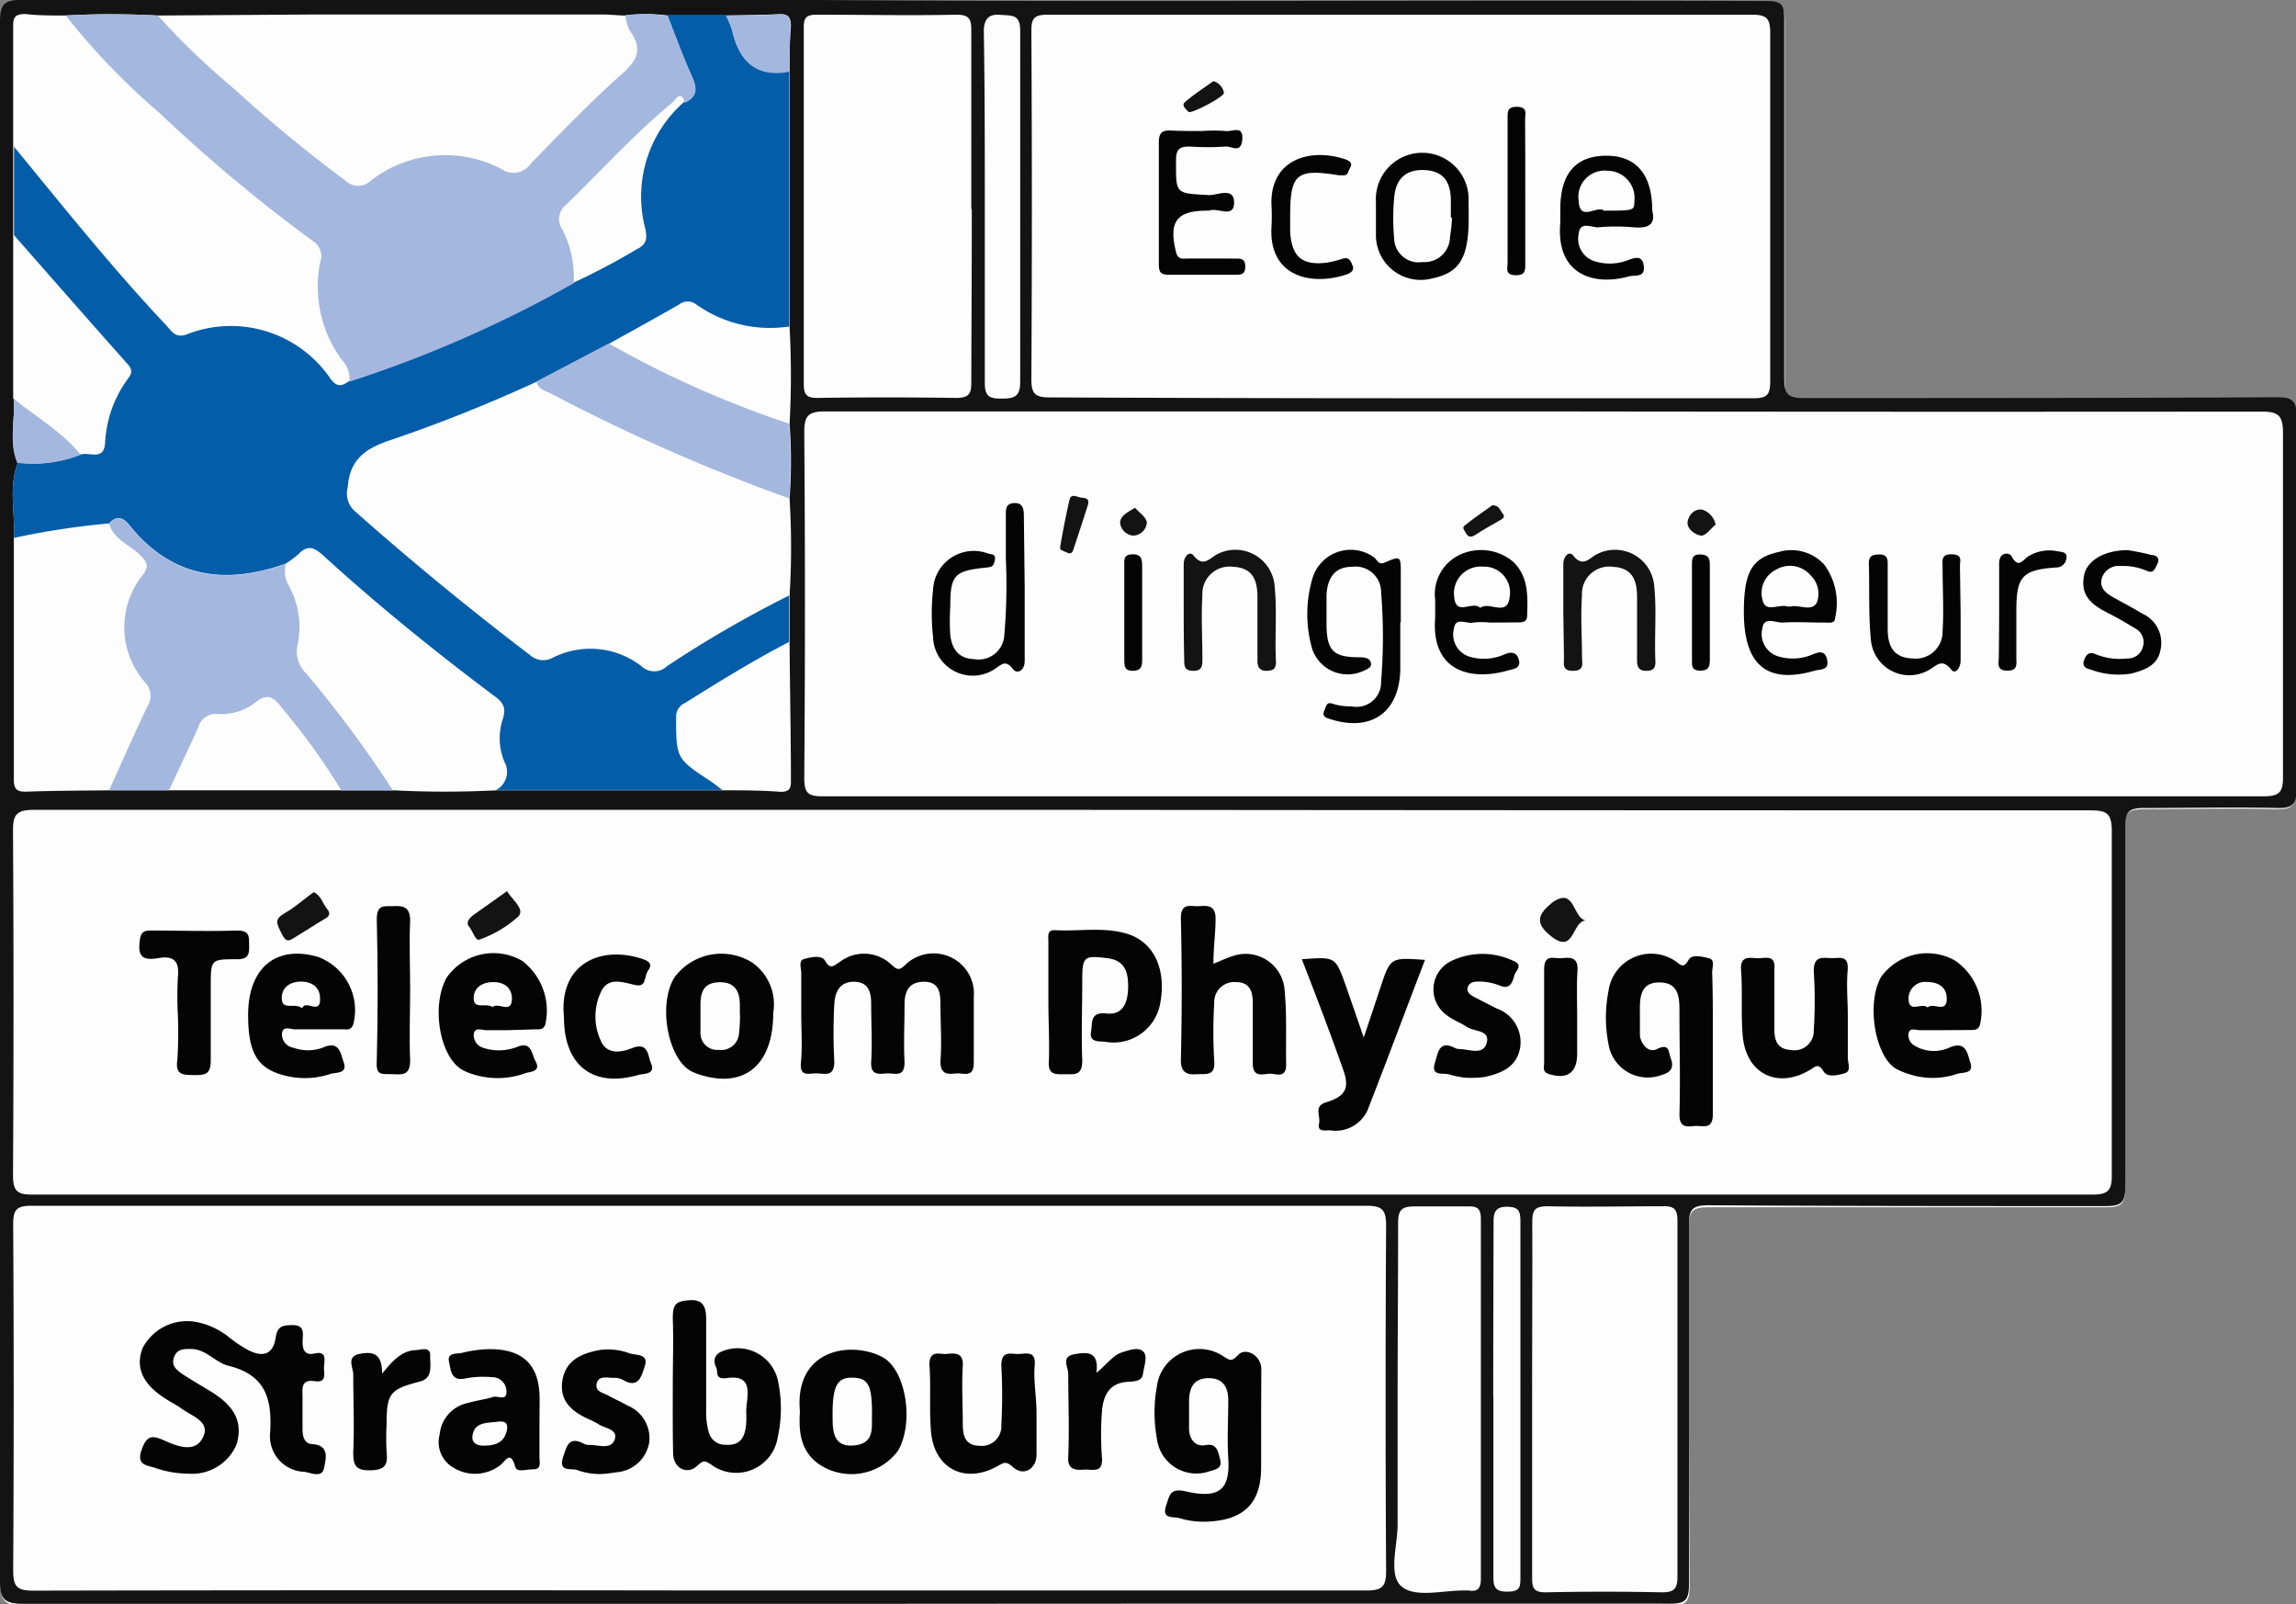 <svg id="Calque_1" data-name="Calque 1" xmlns="http://www.w3.org/2000/svg" viewBox="0 0 137.6 96.11"><rect x="0" y="0" width="137.6" height="96.11" fill="#808080" stroke="none"/><defs><style>.cls-1{fill:#fdfdfd;}.cls-2{fill:#131313;}.cls-3{fill:#035da9;}.cls-4{fill:#a4b7df;}.cls-5{fill:#040404;}</style></defs><path class="cls-1" d="M953.58,594.34c0,.93-.22,1.2-1.17,1.18-2.67-.07-5.35,0-8,0-.93,0-1.11.28-1.11,1.15,0,7.18,0,14.36.05,21.54,0,.94-.24,1.17-1.17,1.16-7.94,0-15.89,0-23.83,0-.94,0-1.16.25-1.16,1.17,0,7.18,0,14.36.05,21.54,0,1-.28,1.16-1.19,1.16q-24.72,0-49.43,0t-49.22,0c-1.19,0-1.4-.33-1.4-1.44q.06-22.68,0-45.35,0-24,0-48c0-1,.24-1.31,1.3-1.3,15.41,0,30.82-.1,46.23,0,19.47.14,38.94,0,58.41.07.89,0,1,.3,1,1.08,0,7.18,0,14.36,0,21.54,0,.94.23,1.17,1.16,1.16,9.46,0,18.92,0,28.39,0,.94,0,1.16.24,1.15,1.16Q953.52,583.2,953.58,594.34Z" transform="translate(-815.98 -547.04)"/><path class="cls-2" d="M866.6,643.13c-16.41,0-32.82,0-49.22,0-1.2,0-1.41-.33-1.4-1.45,0-15.12,0-30.23,0-45.35q0-24,0-48c0-1,.24-1.3,1.29-1.3,15.41,0,30.82-.09,46.23,0,19.47.15,38.94,0,58.41.07.89,0,1,.3,1,1.08,0,7.18,0,14.37,0,21.55,0,.93.24,1.16,1.17,1.16,9.46,0,18.92,0,28.38-.05.94,0,1.16.25,1.16,1.17q-.06,11.13,0,22.26c0,.93-.23,1.21-1.17,1.18-2.68-.06-5.35,0-8,0-.92,0-1.11.27-1.1,1.14,0,7.19,0,14.37,0,21.55,0,.93-.23,1.16-1.16,1.16-7.95,0-15.89,0-23.84-.05-.94,0-1.16.26-1.15,1.17,0,7.18,0,14.36,0,21.55,0,1-.28,1.16-1.19,1.15Q891.32,643.11,866.6,643.13Zm-49.79-72.2c.08,1.28-.31,2.59.24,3.84-.57,1.48-.15,3-.24,4.52,0,4.81,0,9.63,0,14.44,0,.58.16.75.74.74,1.67-.06,3.34-.06,5-.08h13.92l3.09,0a60.66,60.66,0,0,0,6.18,0l13.56,0c1.15,0,2.31,0,3.46.09.46,0,.63-.15.62-.62,0-2.78-.06-5.56-.08-8.34v-2.78a47.09,47.09,0,0,0,0-5.82,30.45,30.45,0,0,0,0-4.48,53.81,53.81,0,0,0,0-5.82V551.34c0-.91,0-1.82.08-2.73,0-.49-.13-.74-.67-.72-1.07.05-2.14.05-3.21.08H856a9.39,9.39,0,0,0-2.54,0c-.44,0-.87-.06-1.31-.06H834.57l-9.18.06a50.82,50.82,0,0,0-5.52,0c-.79,0-1.58,0-2.37-.09-.58,0-.74.16-.73.73,0,2.41,0,4.83,0,7.24v15.08Zm62.88,24.63v0q-30.83,0-61.66,0c-1.08,0-1.28.29-1.27,1.3q.06,10.29,0,20.58c0,.94.23,1.18,1.17,1.17q61.73,0,123.45,0c.94,0,1.17-.25,1.16-1.18,0-6.86,0-13.72,0-20.58,0-1.1-.31-1.26-1.31-1.26Q910.46,595.59,879.69,595.56Zm28.95-23.87q-21.61,0-43.23,0c-1,0-1.23.27-1.23,1.25q.08,10.35,0,20.7c0,.89.2,1.11,1.1,1.11q43.17,0,86.34,0c.94,0,1.19-.22,1.18-1.17,0-6.86,0-13.72,0-20.58,0-1.08-.27-1.3-1.31-1.3Q930.08,571.72,908.64,571.69ZM858,642.33q19.93,0,39.88,0c.93,0,1.17-.23,1.17-1.17q-.06-10.35,0-20.7c0-.94-.24-1.18-1.18-1.18q-40,0-80,0c-.93,0-1.1.26-1.1,1.13q.06,10.35,0,20.7c0,1,.22,1.23,1.22,1.23Q838,642.3,858,642.33ZM900,570.9c7,0,14.05,0,21.07,0,.85,0,1-.23,1-1.07,0-6.94,0-13.88,0-20.82,0-.93-.27-1.09-1.13-1.09q-21.07,0-42.15,0c-.85,0-1,.22-1,1q.06,10.41,0,20.82c0,.89.21,1.11,1.11,1.11C886,570.88,893,570.9,900,570.9Zm-25.81-11.34c0-3.55,0-7.1,0-10.64,0-.67-.06-1-.88-1-2.79.06-5.58,0-8.38,0-.64,0-.79.19-.78.8q0,10.65,0,21.3c0,.67.17.87.85.86q4.14-.06,8.26,0c.76,0,.94-.21.93-.94C874.2,566.5,874.22,563,874.22,559.56ZM907.8,630.9c0,3.55,0,7.1,0,10.65,0,.63.1.9.83.89,2.31-.05,4.63-.05,6.94,0,.74,0,.94-.21.94-.94q0-10.65,0-21.3c0-.65-.14-.91-.85-.89-2.31,0-4.63.05-6.94,0-.77,0-.92.24-.91,1C907.82,623.8,907.8,627.35,907.8,630.9Zm-8.06-.07c0,2.51,0,5,0,7.54,0,1.29-.59,3.06.26,3.74s2.52.19,3.83.22H904c.58.1.73-.17.73-.73q0-10.77,0-21.53c0-.69-.28-.77-.85-.75-1,0-2.08,0-3.11,0-.79,0-1,.2-1,1C899.77,623.81,899.74,627.32,899.74,630.83ZM875,559.32c0,3.55,0,7.1,0,10.65,0,.86.31.95,1,.95s1.13-.06,1.12-1c0-7,0-14,0-21.06,0-1-.54-.87-1.18-.93s-1,.18-1,1C875,552.38,875,555.85,875,559.32Zm30.48,71.45c0,3.54,0,7.09,0,10.63,0,.59,0,1,.81,1s.81-.28.81-.9q0-10.63,0-21.26c0-.64-.1-.9-.82-.9s-.8.39-.79,1C905.48,623.76,905.47,627.27,905.47,630.77Z" transform="translate(-815.98 -547.04)"/><path class="cls-3" d="M863.27,582.72v2.78c-2.14,1.11-4.2,2.38-6.24,3.66a.87.87,0,0,0-.53.82c0,2.51,0,2.51,2.12,3.9.22.15.43.33.65.49l-13.56,0a1.23,1.23,0,0,0,.5-1.69,3.64,3.64,0,0,1-.09-2.58c.21-.68,0-1-.53-1.37-3.54-2.66-7-5.45-10.25-8.42-.52-.47-.93-.65-1.47-.07a6.39,6.39,0,0,1-.77.57c-3.65,1.3-6.86.84-9.39-2.34-.36-.44-.76-.55-1.19-.07a46,46,0,0,0-5.71.87c.09-1.51-.33-3,.24-4.52a7.71,7.71,0,0,0,3.8-.49c.53-.13,1.37.39,1.43-.7a7.05,7.05,0,0,1,1.39-3.86c.28-.38.2-.58-.08-.89-2.27-2.55-4.52-5.12-6.77-7.68,0-1.76,0-3.53,0-5.3,3,3.65,5.91,7.3,9.14,10.72.3.33.52.75,1.17.54a7.22,7.22,0,0,1,8.67,2.66c.39.5.67.43,1.07.14a72.52,72.52,0,0,0,13.45-5.9,41.22,41.22,0,0,0,3.79-2c.64-.3.67-.67.53-1.3a7.52,7.52,0,0,1,2.36-7.56c.71-.35.76-.82.44-1.52-.54-1.2-1-2.45-1.48-3.68h3.52a5.44,5.44,0,0,1,.37.86c.4,1.86,1.4,2.89,3.43,2.51V566.6a7.65,7.65,0,0,1-5.56-1.31.83.83,0,0,0-1.05,0c-1.38.79-2.78,1.56-4.17,2.33l-4.34,2.28a88.7,88.7,0,0,1-8.73,3.49c-1.47.49-2.49,1.11-2.61,2.85a1.41,1.41,0,0,0,.42,1.42q5.09,4.51,10.51,8.63a1.18,1.18,0,0,0,1.37.15,5,5,0,0,1,5.3.51,1.11,1.11,0,0,0,1.54,0A68.09,68.09,0,0,1,863.27,582.72Z" transform="translate(-815.98 -547.04)"/><path class="cls-4" d="M856,548c.49,1.23.94,2.48,1.48,3.68.32.7.27,1.17-.44,1.52-.27-.84-.58-.15-.78,0-2.28,1.88-4.25,4.07-6.37,6.12a1.08,1.08,0,0,0-.21,1.46,6.32,6.32,0,0,1,.68,3.23,72.52,72.52,0,0,1-13.45,5.9,1.53,1.53,0,0,0-.43-1.29,7.41,7.41,0,0,1-1.31-5.87,1.05,1.05,0,0,0-.4-1.24,94.59,94.59,0,0,1-9.24-7.71,41.81,41.81,0,0,1-5.61-5.83,50.82,50.82,0,0,1,5.52,0,43.87,43.87,0,0,0,4.56,4.38,82.77,82.77,0,0,0,6.71,5.53,1.06,1.06,0,0,0,1.47,0,7.27,7.27,0,0,1,7.88-.7,1.24,1.24,0,0,0,1.73-.34c1.78-1.82,3.55-3.67,5.45-5.36,1-.85,1.25-1.56.47-2.62a2.83,2.83,0,0,1-.25-.91A9.39,9.39,0,0,1,856,548Z" transform="translate(-815.98 -547.04)"/><path class="cls-4" d="M822.52,578.42c.43-.48.83-.37,1.19.07,2.53,3.18,5.74,3.64,9.39,2.34a1.86,1.86,0,0,0,.11,1.16,5.1,5.1,0,0,1,.58,3.78,1.85,1.85,0,0,0,.55,1.63,69.09,69.09,0,0,1,5.19,7l-3.09,0a39.34,39.34,0,0,0-3.52-4.89c-.51-.68-.88-1-1.67-.36a3.32,3.32,0,0,1-2.23.67,1.08,1.08,0,0,0-1.16.8c-.57,1.26-1.17,2.51-1.75,3.77h-3.59c.75-1.66,1.48-3.32,2.28-5a1.16,1.16,0,0,0-.12-1.46,5,5,0,0,1-.13-6.46c.41-.57.19-.8-.17-1.17C823.77,579.69,822.81,579.38,822.52,578.42Z" transform="translate(-815.98 -547.04)"/><path class="cls-4" d="M863.28,576.9A111,111,0,0,1,849,570.62c-.33-.17-.77-.25-.87-.72l4.34-2.28a60.25,60.25,0,0,0,10.8,4.8A30.45,30.45,0,0,1,863.28,576.9Z" transform="translate(-815.98 -547.04)"/><path class="cls-4" d="M863.27,551.34c-2,.38-3-.65-3.43-2.51a5.44,5.44,0,0,0-.37-.86c1.07,0,2.14,0,3.21-.08.54,0,.7.23.67.72C863.31,549.52,863.3,550.43,863.27,551.34Z" transform="translate(-815.98 -547.04)"/><path class="cls-4" d="M816.81,570.93c1.35,1.12,2.93,2,4,3.35a7.71,7.71,0,0,1-3.8.49C816.5,573.52,816.89,572.21,816.81,570.93Z" transform="translate(-815.98 -547.04)"/><path class="cls-5" d="M864,607.86c0-.84,0-1.68,0-2.51,0-.3-.18-.75.16-.85s1-.26,1.24.06c.36.64.56.32.94.09a2.38,2.38,0,0,1,3.07.19c.34.32.48.35.83,0a2.43,2.43,0,0,1,2.76-.43,2.4,2.4,0,0,1,1.34,2.35c0,1.31,0,2.63,0,3.94,0,.93-.59.63-1,.65s-1,.18-1-.71c.09-1.15,0-2.31,0-3.46,0-.68-.09-1.33-1-1.32s-1.15.6-1.15,1.36c0,1.15-.06,2.31,0,3.46,0,.92-.56.66-1,.67s-1.05.2-1-.69c.07-1.15,0-2.31,0-3.46,0-.65-.12-1.32-1-1.34s-1.17.61-1.21,1.33a33.28,33.28,0,0,0,0,3.46c0,.88-.5.73-1,.7s-1.09.27-1-.66S864,608.81,864,607.86Z" transform="translate(-815.98 -547.04)"/><path class="cls-5" d="M918.63,609.51c0,1.43,0,2.87,0,4.3,0,.9-.55.68-1,.69s-1,.21-1-.69c.06-2.07,0-4.14,0-6.22,0-.84-.07-1.68-1.19-1.69s-1.19.84-1.18,1.68c0,.48,0,1,0,1.44s.44,1.14,1,.88c.8-.39.7.17.85.55.21.55,0,.85-.56,1a2.38,2.38,0,0,1-3.17-1.84,8.26,8.26,0,0,1,0-3.21,2.58,2.58,0,0,1,4-1.78c.29.18.47.51.79-.06.21-.38.83-.2,1.22-.11s.2.55.2.83C918.64,606.72,918.63,608.11,918.63,609.51Z" transform="translate(-815.98 -547.04)"/><path class="cls-5" d="M888.7,604.78c.48-.19.83-.36,1.19-.47a2.34,2.34,0,0,1,3.08,2.1c.14,1.47.06,3,.09,4.42,0,.86-.63.52-1,.54s-1,.25-1-.6c0-1.19,0-2.39,0-3.58,0-.68-.12-1.3-1-1.31a1.2,1.2,0,0,0-1.31,1.25,28.7,28.7,0,0,0,0,3.47c.07.92-.48.77-1,.8s-1,0-1-.83q.1-4.25,0-8.49c0-1,.57-.72,1.08-.75s1-.08,1,.76S888.7,603.81,888.7,604.78Z" transform="translate(-815.98 -547.04)"/><path class="cls-5" d="M878.81,607v-3.58c0-.3-.1-.68.43-.65,1.42.08,2.86-.21,4.27.21,1.62.48,2.39,2.13,2,4.19a2.84,2.84,0,0,1-3.27,2.29c-.35-.05-1,.08-.87-.63.09-.5-.09-1.18.93-1.07s1.28-.71,1.29-1.59-.19-1.58-1.22-1.72c-1.44-.18-1.53-.11-1.53,1.36s-.06,3.19,0,4.77c0,.9-.44.82-1,.82s-1.08.09-1-.82C878.88,609.4,878.81,608.2,878.81,607Z" transform="translate(-815.98 -547.04)"/><path class="cls-5" d="M894,604.51c2.05-.15,2-.15,2.63,1.57l1.08,3.12c.41-1.21.71-2.13,1-3,.6-1.8.6-1.8,2.67-1.65-1.15,3-2.27,6-3.44,9a2.1,2.1,0,0,1-2.25,1.21c-.29,0-.77.11-.66-.39s-.35-1.05.43-1.29c1.18-.36,1.42-.86,1-2C895.7,608.92,894.88,606.78,894,604.51Z" transform="translate(-815.98 -547.04)"/><path class="cls-5" d="M846.43,608.76c-.44,0-.88,0-1.31,0-.27,0-.71-.21-.75.27a.8.8,0,0,0,.61.8,3,3,0,0,0,2-.07c.87-.35.85.42,1.09.85.35.64-.29.63-.58.72a4.89,4.89,0,0,1-3.14.08,3.51,3.51,0,0,1-.66-.27c-1.37-.78-1.88-3.86-.94-5.53a3.42,3.42,0,0,1,4.53-1,3.75,3.75,0,0,1,1.38,3.81c-.12.32-.32.29-.55.29Zm-.93-1.38c.33-.33,1.14.45,1.16-.5,0-.63-.43-1-1.11-1s-1.2.34-1.18,1S845.13,607.1,845.5,607.38Z" transform="translate(-815.98 -547.04)"/><path class="cls-5" d="M830.85,607.85c0-2.84,1.69-4.22,4.22-3.47a3.41,3.41,0,0,1,2.09,4c-.13.41-.38.33-.64.33-.95,0-1.91,0-2.86,0-.27,0-.72-.23-.78.24a.81.81,0,0,0,.68.86,2.59,2.59,0,0,0,1.76,0c1-.46,1.07.34,1.26.88.24.7-.47.59-.79.69a4.85,4.85,0,0,1-2.92.05C831.38,611,830.85,610.06,830.85,607.85Zm3.24-.4c.2-.56,1.11.45,1.07-.6,0-.63-.46-1-1.14-1s-1.2.38-1.15,1.06S833.65,607.09,834.09,607.45Z" transform="translate(-815.98 -547.04)"/><path class="cls-5" d="M932.44,608.76c-.48,0-1,0-1.43,0-.23,0-.61-.19-.66.25a.73.73,0,0,0,.39.69,2.26,2.26,0,0,0,2.08.1c1-.43,1.07.38,1.24.9.24.7-.47.57-.79.68a4.56,4.56,0,0,1-2.92,0,3.94,3.94,0,0,1-.76-.32c-1.26-.78-1.76-3.93-.88-5.48a3.4,3.4,0,0,1,4.42-1,3.64,3.64,0,0,1,1.51,3.85c-.1.32-.29.31-.53.32Zm-.94-1.36c.35-.33,1.15.39,1.15-.53,0-.68-.5-1-1.2-1a1,1,0,0,0-1.09,1C930.37,607.78,931.15,607.08,931.5,607.4Z" transform="translate(-815.98 -547.04)"/><path class="cls-5" d="M926.72,607.92c0,.83,0,1.67,0,2.5,0,.32.24.81-.21.93s-1,.25-1.24-.11c-.33-.56-.51-.27-.85-.08-1.95,1.14-3.81.19-4-2.08-.11-1.31,0-2.63-.1-3.94-.05-.88.54-.7,1-.69s1.08-.25,1,.66c0,1.19,0,2.39,0,3.58,0,.63.13,1.21,1,1.26a1.16,1.16,0,0,0,1.36-1.17,28.35,28.35,0,0,0,0-3.57c0-.81.39-.81.95-.77s1.16-.25,1.08.74S926.72,607,926.72,607.92Z" transform="translate(-815.98 -547.04)"/><path class="cls-5" d="M862.32,607.73c0,3.17-1.78,4.57-4.48,3.67a3.38,3.38,0,0,1-.44-.18c-1.4-.76-2-4-1-5.62a3.49,3.49,0,0,1,4.66-.89A3.06,3.06,0,0,1,862.32,607.73Zm-2,.13h0v-.6c0-.83-.3-1.4-1.25-1.37s-1.11.62-1.11,1.38c0,.55,0,1.11,0,1.67a1,1,0,0,0,1.09,1,1.07,1.07,0,0,0,1.22-1A9.53,9.53,0,0,0,860.33,607.86Z" transform="translate(-815.98 -547.04)"/><path class="cls-5" d="M826.64,607.86a21.47,21.47,0,0,1,0-2.27c.1-.93-.21-1.31-1.15-1.15s-1.25-.06-1.14-1c.06-.54.22-.66.71-.65,1.71,0,3.42.06,5.13,0,.77,0,.71.37.72.87s0,.86-.74.85c-1.56,0-1.56,0-1.56,1.65s0,2.94,0,4.41c0,.83-.32.89-1,.88s-1.14,0-1-.93A25.44,25.44,0,0,0,826.64,607.86Z" transform="translate(-815.98 -547.04)"/><path class="cls-5" d="M903.82,611.61a5.53,5.53,0,0,1-1-.2c-.35-.11-1.12.15-.84-.71.18-.57.23-1.37,1.2-.87a.65.65,0,0,0,.23.06c.6,0,1.46.41,1.67-.37s-.74-.66-1.18-.95-.86-.42-1.23-.72a1.89,1.89,0,0,1,.32-3.25,4.32,4.32,0,0,1,3.67,0c.54.2.28.51.14.73s-.15,1.08-.91.77a3.3,3.3,0,0,0-1.39-.25c-.25,0-.48.09-.56.35s.14.44.35.55l1.38.71a2.13,2.13,0,0,1,1.41,2.36c-.21,1.17-1.14,1.53-2.15,1.75A6.63,6.63,0,0,1,903.82,611.61Z" transform="translate(-815.98 -547.04)"/><path class="cls-5" d="M849.78,608c-.33-3.17,2.12-4.31,4.6-3.54.34.11.77.25.46.7s-.07,1.07-.86.88-1.52-.42-1.94.34a3.43,3.43,0,0,0-.06,3c.35.86,1.23.72,1.87.46,1-.4.95.45,1.14.89.3.7-.41.62-.74.71C851.52,612.23,849.78,610.88,849.78,608Z" transform="translate(-815.98 -547.04)"/><path class="cls-5" d="M840.56,606.36c0,1.4-.06,2.8,0,4.19,0,.85-.36.89-1,.85s-1.07.16-1-.79c.07-2.83.07-5.67,0-8.5,0-.94.5-.75,1-.78s1,0,1,.84C840.5,603.57,840.56,605,840.56,606.36Z" transform="translate(-815.98 -547.04)"/><path class="cls-5" d="M910.5,607.92v2.27c0,1.13-.61,1.54-1.69,1.2-.42-.13-.29-.42-.29-.66,0-1.88,0-3.75,0-5.62,0-.94.59-.63,1-.66s1.06-.17,1,.72S910.5,607,910.5,607.92Z" transform="translate(-815.98 -547.04)"/><path class="cls-2" d="M846.37,600.43c.31.53,1.08,1.07.68,1.51a6.82,6.82,0,0,1-2.33,1.39c-.24.11-.4-.5-.62-.76s0-.5.21-.68Z" transform="translate(-815.98 -547.04)"/><path class="cls-2" d="M834.78,600.49c.44.2.53.67.8,1s.09.48-.2.64c-.51.3-1,.63-1.52.94s-.69.54-1-.09-.46-.86.2-1.24S834.19,600.91,834.78,600.49Z" transform="translate(-815.98 -547.04)"/><path class="cls-2" d="M911,602.19c-.83.06-.65,2.09-2.09.92-1-.8-.72-1.33.1-2C910.38,600.15,910.21,602,911,602.19Z" transform="translate(-815.98 -547.04)"/><path class="cls-5" d="M899.9,584.33c0,.95,0,1.91,0,2.86-.07,2.54-1.75,3.71-4.18,2.94-.32-.1-.52-.17-.37-.53s.15-.53.58-.37a3.64,3.64,0,0,0,1.05.13,1.47,1.47,0,0,0,1.77-1.48,33.2,33.2,0,0,0,0-5.37A1.53,1.53,0,0,0,897,581c-1.06,0-1.45.7-1.52,1.63,0,.59,0,1.2,0,1.79,0,1.64.43,2,2,2,.34,0,.58.06.66.33s-.26.41-.51.51a2.24,2.24,0,0,1-3-1.31,7.55,7.55,0,0,1,0-4.24,2.39,2.39,0,0,1,3.65-1.31c.21.12.29.5.65.36,1-.43,1-.43,1,.68v2.87Z" transform="translate(-815.98 -547.04)"/><path class="cls-5" d="M877.39,582.2c0,1.48,0,2.95,0,4.43,0,.6-.45.81-.69.51-.46-.61-.7-.28-1.13,0a2.38,2.38,0,0,1-3.67-1.92,13.11,13.11,0,0,1,0-2.87,2.44,2.44,0,0,1,3.26-2.16c.19.08.52,0,.44.41s-.2.41-.56.45c-1.88.19-2.11.46-2.11,2.35a13.27,13.27,0,0,0,0,1.67c.09.84.49,1.43,1.43,1.46a1.54,1.54,0,0,0,1.8-1.35,34.5,34.5,0,0,0,.1-4.66c0-.87,0-1.75,0-2.63,0-.36,0-.69.51-.71s.57.36.57.76Z" transform="translate(-815.98 -547.04)"/><path class="cls-5" d="M920.49,583.71c0-2.39.48-3.25,2.09-3.6a2.67,2.67,0,0,1,2.73.76,3.9,3.9,0,0,1,.65,3.18c0,.39-.42.28-.68.29-.83,0-1.67-.05-2.5,0-.41,0-1.09-.37-1.18.34a1.4,1.4,0,0,0,1,1.7,3,3,0,0,0,1.88-.08c.39-.15.86-.4,1,.26s-.42.57-.74.66C921.88,588.05,920.49,586.89,920.49,583.71Zm2.82-.33c.46-.14,1.23.34,1.55-.23a1.52,1.52,0,0,0-.38-1.65,1.62,1.62,0,0,0-2.06-.33,1.56,1.56,0,0,0-.81,1.82c.17.8,1,.21,1.49.39Z" transform="translate(-815.98 -547.04)"/><path class="cls-5" d="M905.27,584.34a4.39,4.39,0,0,0-1,0c-.4.1-1.07-.37-1.16.38a1.39,1.39,0,0,0,1,1.68,3,3,0,0,0,2-.14c.41-.18.77-.19.9.33s-.37.53-.66.62c-2.19.63-4.62.09-4.36-3.17,0-.35,0-.71,0-1.07a2.61,2.61,0,0,1,1.43-2.67,3,3,0,0,1,3.25.4c.93.91.87,2.08.83,3.24,0,.4-.33.39-.61.39Zm-.58-.88c.55-.43,1.64.6,1.77-.69a1.55,1.55,0,0,0-1.61-1.78,1.6,1.6,0,0,0-1.72,1.81C903.23,584,904.23,583,904.69,583.46Z" transform="translate(-815.98 -547.04)"/><path class="cls-2" d="M886.92,583.71c0-1,0-1.92,0-2.87,0-.49.37-.81.59-.52.59.76,1,.13,1.41-.07a2.36,2.36,0,0,1,3.45,1.91c.15,1.5,0,3,.08,4.54,0,.43-.19.53-.58.53s-.53-.22-.53-.59c0-1.28,0-2.55,0-3.83,0-1-.28-1.75-1.44-1.81a1.63,1.63,0,0,0-1.86,1.71c-.08,1.27,0,2.55,0,3.82,0,.37,0,.7-.53.7s-.56-.25-.56-.66C886.93,585.62,886.92,584.66,886.92,583.71Z" transform="translate(-815.98 -547.04)"/><path class="cls-2" d="M909.67,583.71c0-1,0-1.92,0-2.87,0-.48.36-.82.59-.52.59.76,1,.13,1.41-.07a2.36,2.36,0,0,1,3.45,1.91c.15,1.5,0,3,.07,4.53,0,.44-.18.54-.57.54s-.53-.21-.53-.59c0-1.28,0-2.55,0-3.83,0-1-.28-1.75-1.44-1.81a1.63,1.63,0,0,0-1.86,1.71c-.09,1.23,0,2.47,0,3.7,0,.36.16.81-.52.82s-.56-.38-.56-.77Z" transform="translate(-815.98 -547.04)"/><path class="cls-5" d="M933.48,583.74c0,1,0,1.91,0,2.87,0,.44-.31.86-.56.55-.59-.75-.93-.17-1.39.05a2.32,2.32,0,0,1-3.42-1.77c-.16-1.54-.08-3.1-.13-4.65,0-.44.21-.52.59-.53s.55.13.54.54c0,1.31,0,2.63,0,3.94,0,1,.35,1.71,1.49,1.75a1.61,1.61,0,0,0,1.8-1.63c.08-1.28,0-2.55,0-3.83,0-.39-.11-.8.56-.78s.47.4.48.74Z" transform="translate(-815.98 -547.04)"/><path class="cls-5" d="M943.51,580c.31.06.86.14,1.39.29.2,0,.58.09.37.54s-.28.56-.68.39a3.59,3.59,0,0,0-1.52-.27,1.06,1.06,0,0,0-1.12.71c-.17.56.19.89.63,1.14s1.19.64,1.78,1a1.91,1.91,0,0,1,1.1,2.17c-.17.95-.94,1.2-1.72,1.42a4.75,4.75,0,0,1-2.45-.23c-.27-.06-.55-.18-.41-.57s.35-.52.73-.34a3.85,3.85,0,0,0,1.87.24.92.92,0,0,0,.91-.65.93.93,0,0,0-.43-1.14c-.54-.33-1.09-.65-1.66-.94-.91-.46-1.65-1-1.43-2.19C941,580.66,942.05,580,943.51,580Z" transform="translate(-815.98 -547.04)"/><path class="cls-5" d="M935.79,583.65c0-1,0-1.92,0-2.87,0-.68.61-.66.75-.41.41.79.69.18,1,0a2.4,2.4,0,0,1,1.71-.31c.21.06.64,0,.57.42a.61.61,0,0,1-.63.56c-2,.14-2.36.54-2.37,2.52v2.87c0,.39.11.8-.56.79s-.48-.49-.49-.84C935.78,585.48,935.79,584.56,935.79,583.65Z" transform="translate(-815.98 -547.04)"/><path class="cls-5" d="M884.43,583.77v2.75c0,.36,0,.69-.52.71s-.55-.26-.55-.66c0-1.87,0-3.74,0-5.61,0-.35-.08-.7.5-.71s.57.38.57.78Z" transform="translate(-815.98 -547.04)"/><path class="cls-5" d="M917.38,583.74v-2.86c0-.33,0-.62.46-.62s.62.16.61.62c0,1.91,0,3.81,0,5.72,0,.46-.14.63-.61.62s-.47-.29-.46-.62Z" transform="translate(-815.98 -547.04)"/><path class="cls-2" d="M881.2,577.23c-.29.9-.58,1.8-.88,2.7-.06.21-.16.34-.41.21s-.44-.11-.39-.36c.16-.93.34-1.86.55-2.78.1-.44.44-.18.68-.15S881.26,576.87,881.2,577.23Z" transform="translate(-815.98 -547.04)"/><path class="cls-2" d="M905.42,577.31c.41,0,.45.3.62.5s0,.32-.2.42c-.48.28-1,.56-1.43.85-.24.15-.42.18-.58-.1s-.24-.35,0-.51C904.34,578.06,904.9,577.68,905.42,577.31Z" transform="translate(-815.98 -547.04)"/><path class="cls-2" d="M918.8,578.47c-.29.23-.59.68-.87.66s-.88-.37-.81-.83.47-.81.9-.72A1.21,1.21,0,0,1,918.8,578.47Z" transform="translate(-815.98 -547.04)"/><path class="cls-2" d="M884,577.46c.26.3.69.58.71.88a.84.84,0,0,1-.82.79.86.86,0,0,1-.78-.75C883.1,577.93,883.59,577.72,884,577.46Z" transform="translate(-815.98 -547.04)"/><path class="cls-5" d="M827.27,635.33a6,6,0,0,1-2-.35c-.51-.15-1.12-.17-.81-1.06s.63-.91,1.38-.57,1.8.74,2.27-.13c.56-1-.64-1.33-1.27-1.8-.32-.23-.68-.4-1-.62-1.32-.85-1.76-1.85-1.31-3a3,3,0,0,1,3.19-1.56,4.5,4.5,0,0,1,1.94.88,7.89,7.89,0,0,0,1.18.8c.91.47,1.51.26,1.66-.73.11-.74.45-.74,1-.76.72,0,.64.43.62.86s0,1,.72.84.59.37.56.77.21,1-.55.89-.76.32-.74.85c0,.68,0,1.36,0,2,0,.42.08.89.57.92,1.09.06.81.92.73,1.4-.11.66-.79.32-1.18.26a2.13,2.13,0,0,1-2.06-2.36c.13-2.06-.31-3.46-2.52-4-.76-.19-1.32-1-2.24-1-.42,0-.82,0-1,.49s.13.75.48,1c.57.37,1.15.71,1.73,1.06,1.44.89,1.91,1.82,1.55,3.14A2.89,2.89,0,0,1,827.27,635.33Z" transform="translate(-815.98 -547.04)"/><path class="cls-5" d="M891.56,632.21c0,.91,0,1.83,0,2.74,0,2.12-1,3.13-3.12,3.25a5,5,0,0,1-1.76-.2c-.37-.12-1.11.1-.81-.77.2-.55.19-1.06,1.16-.84,2.06.47,2.68-.12,2.56-2-.07-1.15,0-2.31,0-3.46,0-.76-.3-1.33-1.19-1.32s-1.14.58-1.16,1.34c0,.56,0,1.11,0,1.67s.31,1.13,1,1,.74.42.86.85c.17.59-.36.62-.7.74a2.38,2.38,0,0,1-3.09-2,8.67,8.67,0,0,1,0-3.09,2.57,2.57,0,0,1,4-1.81c.38.22.46.35.88-.1s1.37,0,1.38.85C891.57,630.14,891.56,631.17,891.56,632.21Z" transform="translate(-815.98 -547.04)"/><path class="cls-5" d="M856.3,630c0-1.32.05-2.64,0-4,0-.84.2-1,1-1.06s1,.38,1,1.12c0,1.88,0,3.75,0,5.63a4.23,4.23,0,0,0,.16,1.17,1,1,0,0,0,1,.74c.93.06,1.32-.45,1.24-2,0-.81.55-2.23-1.14-2-.78.11-.52-.37-.66-.64s-.2-.71.31-.94a2.47,2.47,0,0,1,3.38,1.68,8,8,0,0,1,0,3.45,2.52,2.52,0,0,1-4,1.63c-.41-.27-.48-.23-.85.1-.62.56-1.42.08-1.42-.77C856.29,632.79,856.3,631.4,856.3,630Z" transform="translate(-815.98 -547.04)"/><path class="cls-5" d="M878.1,631.69c0,.84,0,1.68,0,2.51s-.77,1.33-1.42.73c-.42-.37-.54-.26-.9-.06-1.95,1.1-3.78.18-4-2-.12-1.35,0-2.71-.1-4.06,0-.92.61-.62,1-.65s1.06-.17,1,.71c-.07,1.15,0,2.31,0,3.46,0,.67.1,1.31,1,1.33a1.17,1.17,0,0,0,1.31-1.23,32.89,32.89,0,0,0,0-3.58c0-.9.54-.69,1-.69s1.08-.24,1,.68S878.1,630.74,878.1,631.69Z" transform="translate(-815.98 -547.04)"/><path class="cls-5" d="M848.31,632.44c0,.64,0,1.28,0,1.91,0,.29.14.72-.36.72s-1,.22-1.1-.18c-.29-1-.59-.28-.89-.07a2.46,2.46,0,0,1-2.79.16,1.76,1.76,0,0,1-.84-2,2.12,2.12,0,0,1,1.72-1.89c.49-.15,1-.2,1.5-.36.27-.08.83.29.78-.37a.85.85,0,0,0-.89-.81,5.65,5.65,0,0,0-1.54.07c-.9.22-.9-.5-1-.95-.17-.62.46-.5.78-.58a7.53,7.53,0,0,1,1.64-.22c2,0,3,.93,3,3C848.32,631.41,848.31,631.92,848.31,632.44ZM845,633.65c.75,0,1.23-.24,1.36-.95.09-.5-.24-.52-.57-.48-.59.08-1.36,0-1.49.81C844.21,633.52,844.63,633.67,845,633.65Z" transform="translate(-815.98 -547.04)"/><path class="cls-5" d="M863.92,631.59c-.31-3.36,2.44-4.15,4.48-3.45a3.32,3.32,0,0,1,.54.25c1.36.83,1.82,3.93.85,5.58a3.48,3.48,0,0,1-4.56.9C863.94,634.09,863.84,632.83,863.92,631.59Zm4.32.16c0-1.73-.23-2.15-1.16-2.17s-1.24.47-1.2,2.49c0,.87.14,1.67,1.27,1.57C868.46,633.53,868.2,632.49,868.24,631.75Z" transform="translate(-815.98 -547.04)"/><path class="cls-5" d="M852.06,635.35a3.94,3.94,0,0,1-1.53-.25c-.35-.09-1.09.13-.81-.74.21-.62.32-1.32,1.25-.82a.81.81,0,0,0,.35.07c.54,0,1.29.3,1.5-.33s-.62-.66-1-.93a5.46,5.46,0,0,0-.64-.32c-1-.47-1.69-1.11-1.49-2.31s1.18-1.61,2.25-1.8a3.63,3.63,0,0,1,1.76.2c.39.13,1.2,0,.91.81-.19.57-.37,1.33-1.3.78a1.11,1.11,0,0,0-.57-.12c-.38,0-.89-.15-1,.34s.38.55.67.71.78.39,1.16.6a2.12,2.12,0,0,1,1.32,2.21,2.15,2.15,0,0,1-2,1.8A7.64,7.64,0,0,1,852.06,635.35Z" transform="translate(-815.98 -547.04)"/><path class="cls-5" d="M838.88,629.34c.65-.8,1.18-1.37,2-1.41.33,0,.93-.28.88.4,0,.53.17,1.28-.61,1.48-1.8.47-2,.69-2,2.56a15.49,15.49,0,0,0,0,1.67c.09.81-.14,1.08-1,1.09s-1-.3-1-1.09c.07-1.55,0-3.11,0-4.66,0-.4-.44-1.07.4-1.23S838.88,628.18,838.88,629.34Z" transform="translate(-815.98 -547.04)"/><path class="cls-5" d="M881.69,629.29c.68-.56,1-1.06,1.54-1.23.43-.13.94-.33,1.25-.06s.06.89,0,1.35-.53.45-.91.48c-1.12.06-1.48.84-1.55,1.78a17.9,17.9,0,0,0,0,2.74c.08,1-.58.7-1.08.74s-1,0-.94-.76c.07-1.67,0-3.35,0-5,0-.37-.45-1,.35-1.15S881.85,628,881.69,629.29Z" transform="translate(-815.98 -547.04)"/><path class="cls-5" d="M915,559.66c.22.86-.26,1.07-1.11,1a11.88,11.88,0,0,0-2.15,0c-.4,0-1.07-.38-1.15.39a1.41,1.41,0,0,0,.92,1.63,3,3,0,0,0,1.88,0c.42-.13,1-.47,1.1.28s-.54.54-.89.64c-2.12.59-4.39-.11-4.11-3.22,0-.27,0-.55,0-.83,0-2.1.92-3.16,2.71-3.18S915,557.43,915,559.66Zm-2.85,0c1.77,0,1.77,0,1.78-.58a1.63,1.63,0,0,0-1.62-1.81,1.57,1.57,0,0,0-1.72,1.8C910.65,560.4,911.74,559.27,912.13,559.68Z" transform="translate(-815.98 -547.04)"/><path class="cls-5" d="M888,554.89a9.75,9.75,0,0,1,1.43,0c.38.06,1.07-.38,1,.5s-.64.4-1,.43a15.28,15.28,0,0,1-2.14,0c-.61,0-.82.14-.83.79,0,2.09-.08,2,2,2.12.51,0,1.49-.5,1.48.46s-1,.26-1.49.47c0,0-.08,0-.12,0-1.84,0-2.32.66-1.87,2.48.11.48.42.39.71.39H890c.34,0,.61,0,.61.48s-.26.49-.6.49c-1.32,0-2.63,0-4,0-.5,0-.58-.2-.58-.63,0-2.43,0-4.86,0-7.29,0-.59.19-.75.74-.72S887.42,554.89,888,554.89Z" transform="translate(-815.98 -547.04)"/><path class="cls-5" d="M904,560.07c0,2.42-.54,3.31-2.19,3.65a2.68,2.68,0,0,1-3.37-2.58c0-.67,0-1.35,0-2a2.78,2.78,0,1,1,5.55,0C904,559.44,904,559.76,904,560.07Zm-1.07,0h0c0-.32,0-.64,0-1,0-1.23-.53-1.79-1.57-1.84s-1.74.44-1.83,1.69a13.63,13.63,0,0,0,0,2.39,1.47,1.47,0,0,0,1.7,1.43,1.53,1.53,0,0,0,1.65-1.52A9.45,9.45,0,0,0,903,560.09Z" transform="translate(-815.98 -547.04)"/><path class="cls-5" d="M893.3,560.11c0,.28,0,.56,0,.84.1,1.47.7,2,2.17,1.83a6.3,6.3,0,0,0,1-.25c.39-.1.48.19.58.45s-.13.42-.34.49c-2,.7-4.7.24-4.53-2.82a11.45,11.45,0,0,0,0-1.31c-.11-2.71,2.25-3.47,4.41-2.76.22.08.48.2.31.5s-.13.49-.45.46a2,2,0,0,1-.24,0C893.65,557.13,893.29,557.45,893.3,560.11Z" transform="translate(-815.98 -547.04)"/><path class="cls-5" d="M907.39,558.6c0,1.39,0,2.78,0,4.17,0,.41.05.78-.59.76s-.47-.41-.47-.74V554.2c0-.41-.06-.78.58-.76s.47.41.47.74C907.39,555.65,907.39,557.12,907.39,558.6Z" transform="translate(-815.98 -547.04)"/><path class="cls-2" d="M888.7,551.9a.9.9,0,0,1,.63.69c.07.23-2,1.31-2.13,1.15s-.45-.38-.2-.59C887.54,552.69,888.14,552.3,888.7,551.9Z" transform="translate(-815.98 -547.04)"/></svg>